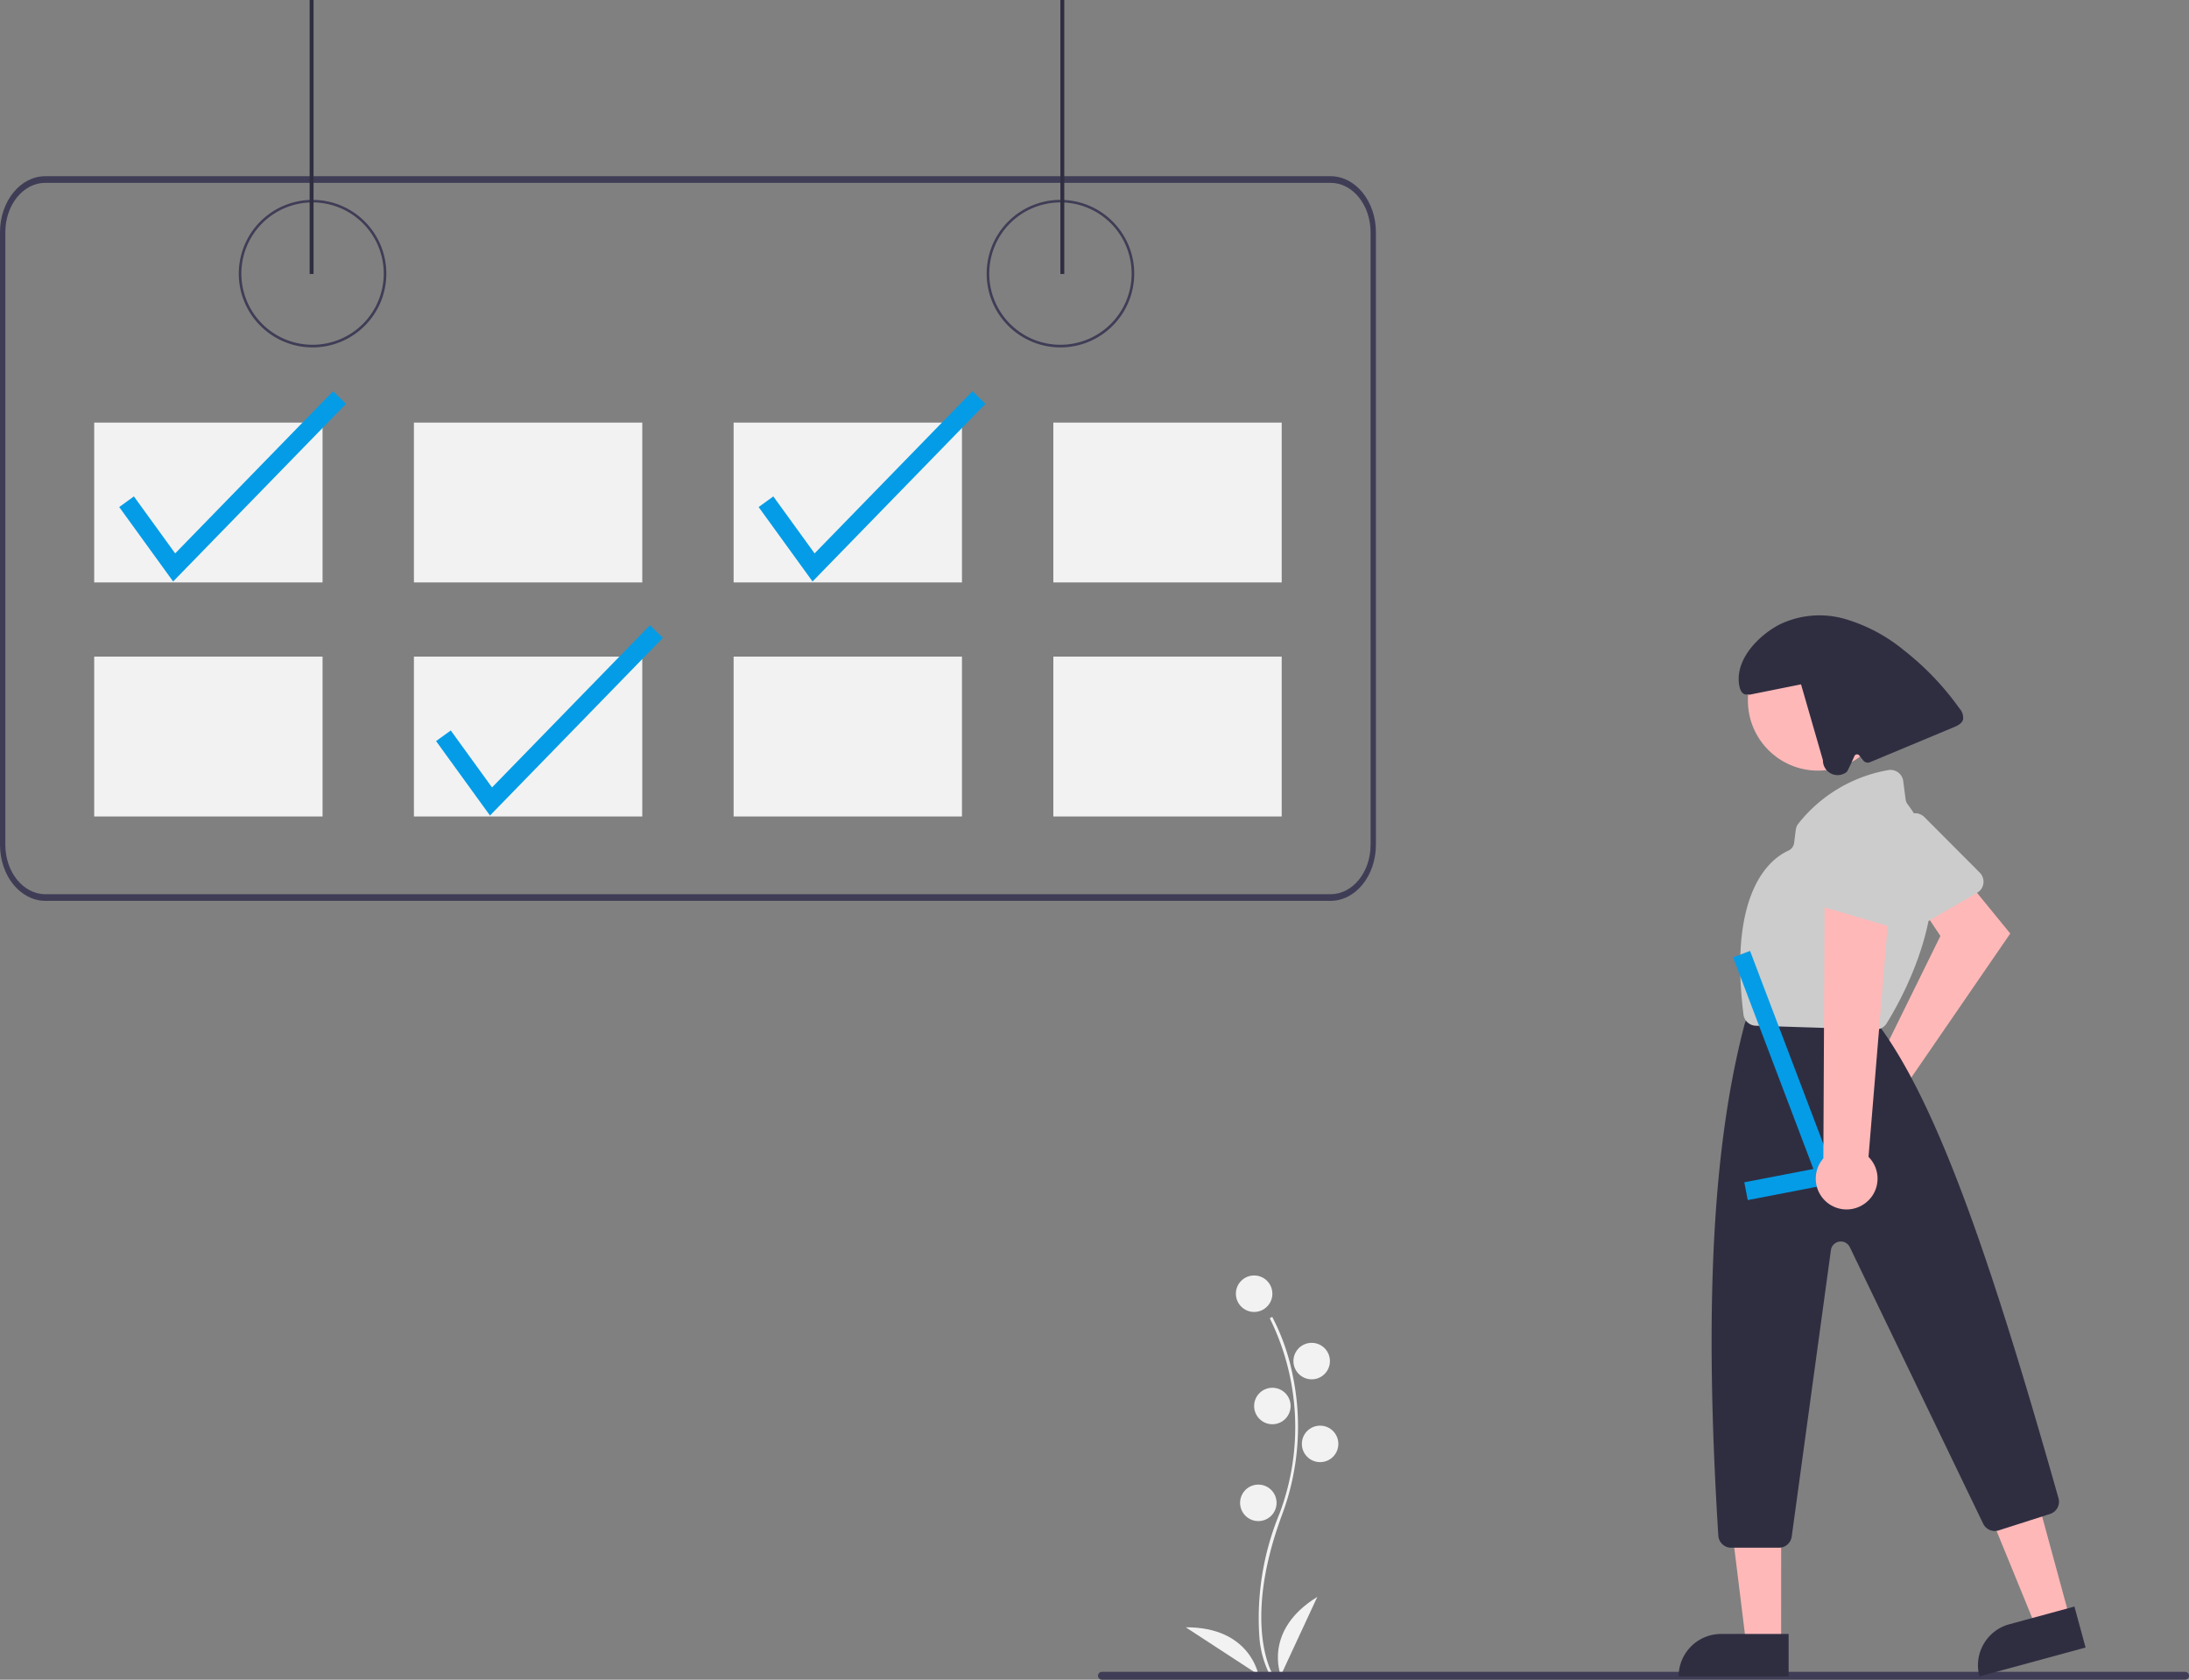 <svg xmlns="http://www.w3.org/2000/svg" width="190.64" height="146.309" viewBox="0 0 190.64 146.309">
  <rect x="0" y="0" width="190.64" height="146.309" fill="#808080" stroke="none"/>
  <g id="Gruppe_69" data-name="Gruppe 69" transform="translate(0)">
    <g id="Group_7" data-name="Group 7" transform="translate(103.269 111.099)">
      <path id="Path_149" data-name="Path 149" d="M658.4,648.317a8.716,8.716,0,0,1-.919-3.444,23.878,23.878,0,0,1,1.764-10.6,21.375,21.375,0,0,0-.847-17.012l.212-.123a18.8,18.8,0,0,1,1.771,5.018,21.89,21.89,0,0,1-.907,12.2c-3.479,9.358-.892,13.787-.866,13.831Z" transform="translate(-651.082 -613.532)" fill="#f2f2f2"/>
      <circle id="Ellipse_19" data-name="Ellipse 19" cx="1.589" cy="1.589" r="1.589" transform="translate(4.364)" fill="#f2f2f2"/>
      <circle id="Ellipse_20" data-name="Ellipse 20" cx="1.589" cy="1.589" r="1.589" transform="translate(9.376 5.868)" fill="#f2f2f2"/>
      <circle id="Ellipse_21" data-name="Ellipse 21" cx="1.589" cy="1.589" r="1.589" transform="translate(5.953 9.781)" fill="#f2f2f2"/>
      <circle id="Ellipse_22" data-name="Ellipse 22" cx="1.589" cy="1.589" r="1.589" transform="translate(10.11 13.081)" fill="#f2f2f2"/>
      <circle id="Ellipse_23" data-name="Ellipse 23" cx="1.589" cy="1.589" r="1.589" transform="translate(4.73 18.216)" fill="#f2f2f2"/>
      <path id="Path_150" data-name="Path 150" d="M664.493,722.092s-1.589-3.912,3.179-6.846Z" transform="translate(-656.217 -687.249)" fill="#f2f2f2"/>
      <path id="Path_151" data-name="Path 151" d="M638.294,730.035s-.723-4.16-6.322-4.125Z" transform="translate(-631.972 -695.263)" fill="#f2f2f2"/>
    </g>
    <path id="Path_140" data-name="Path 140" d="M306.651,238.616a6.425,6.425,0,1,1,6.425-6.425A6.425,6.425,0,0,1,306.651,238.616Zm0-12.629a6.2,6.2,0,1,0,6.2,6.2,6.2,6.2,0,0,0-6.2-6.2Z" transform="translate(-279.43 -208.356)" fill="#3f3d56"/>
    <path id="Path_174" data-name="Path 174" d="M568.651,238.616a6.425,6.425,0,1,1,6.425-6.425A6.425,6.425,0,0,1,568.651,238.616Zm0-12.629a6.2,6.2,0,1,0,6.2,6.2A6.2,6.2,0,0,0,568.651,225.987Z" transform="translate(-476.297 -208.356)" fill="#3f3d56"/>
    <path id="Path_146" data-name="Path 146" d="M332.457,217.469H220.525c-2.179,0-3.945,2.185-3.948,4.878v53.364c0,2.692,1.769,4.873,3.948,4.878H332.457c2.179,0,3.945-2.185,3.948-4.878V222.347c0-2.692-1.769-4.873-3.948-4.878Zm3.484,58.242c0,2.376-1.56,4.3-3.483,4.3H220.525c-1.923,0-3.48-1.928-3.483-4.3V222.347c0-2.376,1.56-4.3,3.483-4.3H332.457c1.923,0,3.48,1.928,3.483,4.3Z" transform="translate(-216.577 -202.122)" fill="#3f3d56"/>
    <rect id="Rectangle_21" data-name="Rectangle 21" width="19.888" height="13.922" transform="translate(8.204 36.81)" fill="#f2f2f2"/>
    <rect id="Rectangle_30" data-name="Rectangle 30" width="19.888" height="13.922" transform="translate(36.048 36.81)" fill="#f2f2f2"/>
    <rect id="Rectangle_31" data-name="Rectangle 31" width="19.888" height="13.922" transform="translate(63.891 36.81)" fill="#f2f2f2"/>
    <rect id="Rectangle_32" data-name="Rectangle 32" width="19.888" height="13.922" transform="translate(91.735 36.81)" fill="#f2f2f2"/>
    <rect id="Rectangle_33" data-name="Rectangle 33" width="19.888" height="13.922" transform="translate(8.204 57.195)" fill="#f2f2f2"/>
    <rect id="Rectangle_34" data-name="Rectangle 34" width="19.888" height="13.922" transform="translate(36.048 57.195)" fill="#f2f2f2"/>
    <rect id="Rectangle_35" data-name="Rectangle 35" width="19.888" height="13.922" transform="translate(63.891 57.195)" fill="#f2f2f2"/>
    <rect id="Rectangle_36" data-name="Rectangle 36" width="19.888" height="13.922" transform="translate(91.735 57.195)" fill="#f2f2f2"/>
    <path id="Path_168" data-name="Path 168" d="M374.036,391.381l-4.695-6.484,1.279-.926,3.594,4.963,13.752-14.129,1.131,1.1Z" transform="translate(-331.363 -320.345)" fill="#049ce7"/>
    <path id="Path_176" data-name="Path 176" d="M487.036,309.381l-4.695-6.484,1.279-.926,3.594,4.963,13.752-14.129,1.131,1.1Z" transform="translate(-416.271 -258.731)" fill="#049ce7"/>
    <rect id="Rectangle_38" data-name="Rectangle 38" width="0.34" height="23.863" transform="translate(26.966)" fill="#2f2e41"/>
    <rect id="Rectangle_40" data-name="Rectangle 40" width="0.34" height="23.863" transform="translate(92.348)" fill="#2f2e41"/>
    <path id="Path_88" data-name="Path 88" d="M695.889,742.195H601.606a.342.342,0,1,1,0-.682h94.283a.342.342,0,1,1,0,.682Z" transform="translate(-505.613 -595.887)" fill="#3f3d56"/>
    <path id="Path_238" data-name="Path 238" d="M263.036,309.381l-4.695-6.484,1.279-.926,3.594,4.963,13.752-14.129,1.131,1.1Z" transform="translate(-247.958 -258.731)" fill="#049ce7"/>
    <g id="Group_8" data-name="Group 8" transform="translate(146.193 53.609)">
      <path id="Path_200" data-name="Path 200" d="M867.24,478.228a2.611,2.611,0,0,1,.4-.086l5.444-11.063-1.662-2.492,3.432-3,4.315,5.28-8.788,12.79a2.61,2.61,0,1,1-3.144-1.43Z" transform="translate(-850.287 -439.162)" fill="#ffb8b8"/>
      <path id="Path_201" data-name="Path 201" d="M879.338,447.4a1.124,1.124,0,0,1-.253.2l-5.57,3.229a1.119,1.119,0,0,1-1.529-.407q-.023-.04-.043-.082l-2.71-5.724a1.113,1.113,0,0,1,.382-1.4l3.453-2.349a1.119,1.119,0,0,1,1.422.135l4.826,4.843a1.119,1.119,0,0,1,.021,1.559Z" transform="translate(-853.091 -423.443)" fill="#ccc"/>
      <path id="Path_202" data-name="Path 202" d="M919.221,688.425l-2.941.8-4.486-10.963,4.341-1.181Z" transform="translate(-885.154 -601.083)" fill="#ffb8b8"/>
      <path id="Path_203" data-name="Path 203" d="M912.22,720.181l5.671-1.543.971,3.57-9.243,2.515a3.7,3.7,0,0,1,2.6-4.543h0Z" transform="translate(-883.422 -632.309)" fill="#2f2e41"/>
      <path id="Path_204" data-name="Path 204" d="M826.942,696.208h-3.048l-1.45-11.756h4.5Z" transform="translate(-818.016 -606.622)" fill="#ffb8b8"/>
      <path id="Path_205" data-name="Path 205" d="M808.335,728.236h5.878v3.7h-9.579A3.7,3.7,0,0,1,808.335,728.236Z" transform="translate(-804.634 -639.521)" fill="#2f2e41"/>
      <circle id="Ellipse_33" data-name="Ellipse 33" cx="6.106" cy="6.106" r="6.106" transform="translate(6.031 1.304)" fill="#ffb8b8"/>
      <path id="Path_206" data-name="Path 206" d="M822.053,556.01h-4.165a1.122,1.122,0,0,1-1.119-1.05c-1.241-19.729-.515-33.882,2.285-44.538a1.167,1.167,0,0,1,.045-.137l.224-.558a1.113,1.113,0,0,1,1.039-.7h8.565a1.117,1.117,0,0,1,.849.391l1.163,1.357c.023.026.044.053.064.082,5.245,7.315,9.947,21.617,15.391,40.84a1.115,1.115,0,0,1-.735,1.372l-4.475,1.432a1.125,1.125,0,0,1-1.349-.58l-11.615-24.091a.87.87,0,0,0-1.646.26l-3.414,24.956A1.123,1.123,0,0,1,822.053,556.01Z" transform="translate(-813.313 -474.806)" fill="#2f2e41"/>
      <path id="Path_207" data-name="Path 207" d="M837.983,448.11h-.035l-10.4-.329a1.115,1.115,0,0,1-1.076-.983c-1.318-10.675,2.3-13.535,3.914-14.27a.86.86,0,0,0,.5-.682l.14-1.119a1.115,1.115,0,0,1,.221-.543,12.784,12.784,0,0,1,7.831-4.668,1.117,1.117,0,0,1,1.3.9c0,.018.006.037.008.055l.21,1.607a.884.884,0,0,0,.177.42c5.285,6.909-.6,17.111-1.837,19.085h0A1.121,1.121,0,0,1,837.983,448.11Z" transform="translate(-820.827 -412.045)" fill="#ccc"/>
      <path id="Path_239" data-name="Path 239" d="M832.864,509.1,825,510.62l-.3-1.55,6.017-1.16-6.993-18.435,1.476-.56Z" transform="translate(-818.982 -459.696)" fill="#049ce7"/>
      <path id="Path_208" data-name="Path 208" d="M844.89,379.479a24.3,24.3,0,0,0-4.849-5.076,14.41,14.41,0,0,0-5.148-2.724,7.985,7.985,0,0,0-5.709.509c-1.726.918-3.512,2.741-3.522,4.7,0,.628.156,1.478.775,1.369l.179.025,4.477-.9L833,383.991a1.278,1.278,0,0,0,2.073,1.018c.069-.029.663-1.363.663-1.363a.249.249,0,0,1,.428-.072l.353.441a.5.5,0,0,0,.58.149l7.3-3.048c.336-.14.712-.323.81-.675A1.212,1.212,0,0,0,844.89,379.479Z" transform="translate(-820.434 -371.381)" fill="#2f2e41"/>
      <path id="Path_211" data-name="Path 211" d="M856.917,494.624a2.671,2.671,0,0,0,.349-4.08l1.932-23.337-5.754.792-.109,22.673a2.685,2.685,0,0,0,3.58,3.953Z" transform="translate(-840.731 -443.384)" fill="#ffb8b8"/>
      <path id="Path_212" data-name="Path 212" d="M858.375,450.617a1.121,1.121,0,0,1-.318-.046l-6.177-1.817a1.119,1.119,0,0,1-.758-1.389c.009-.03.019-.059.03-.088l2.286-5.905a1.113,1.113,0,0,1,1.281-.689l4.081.887a1.119,1.119,0,0,1,.881,1.124l-.19,6.835a1.119,1.119,0,0,1-1.116,1.088Z" transform="translate(-839.531 -423.435)" fill="#ccc"/>
    </g>
  </g>
</svg>
